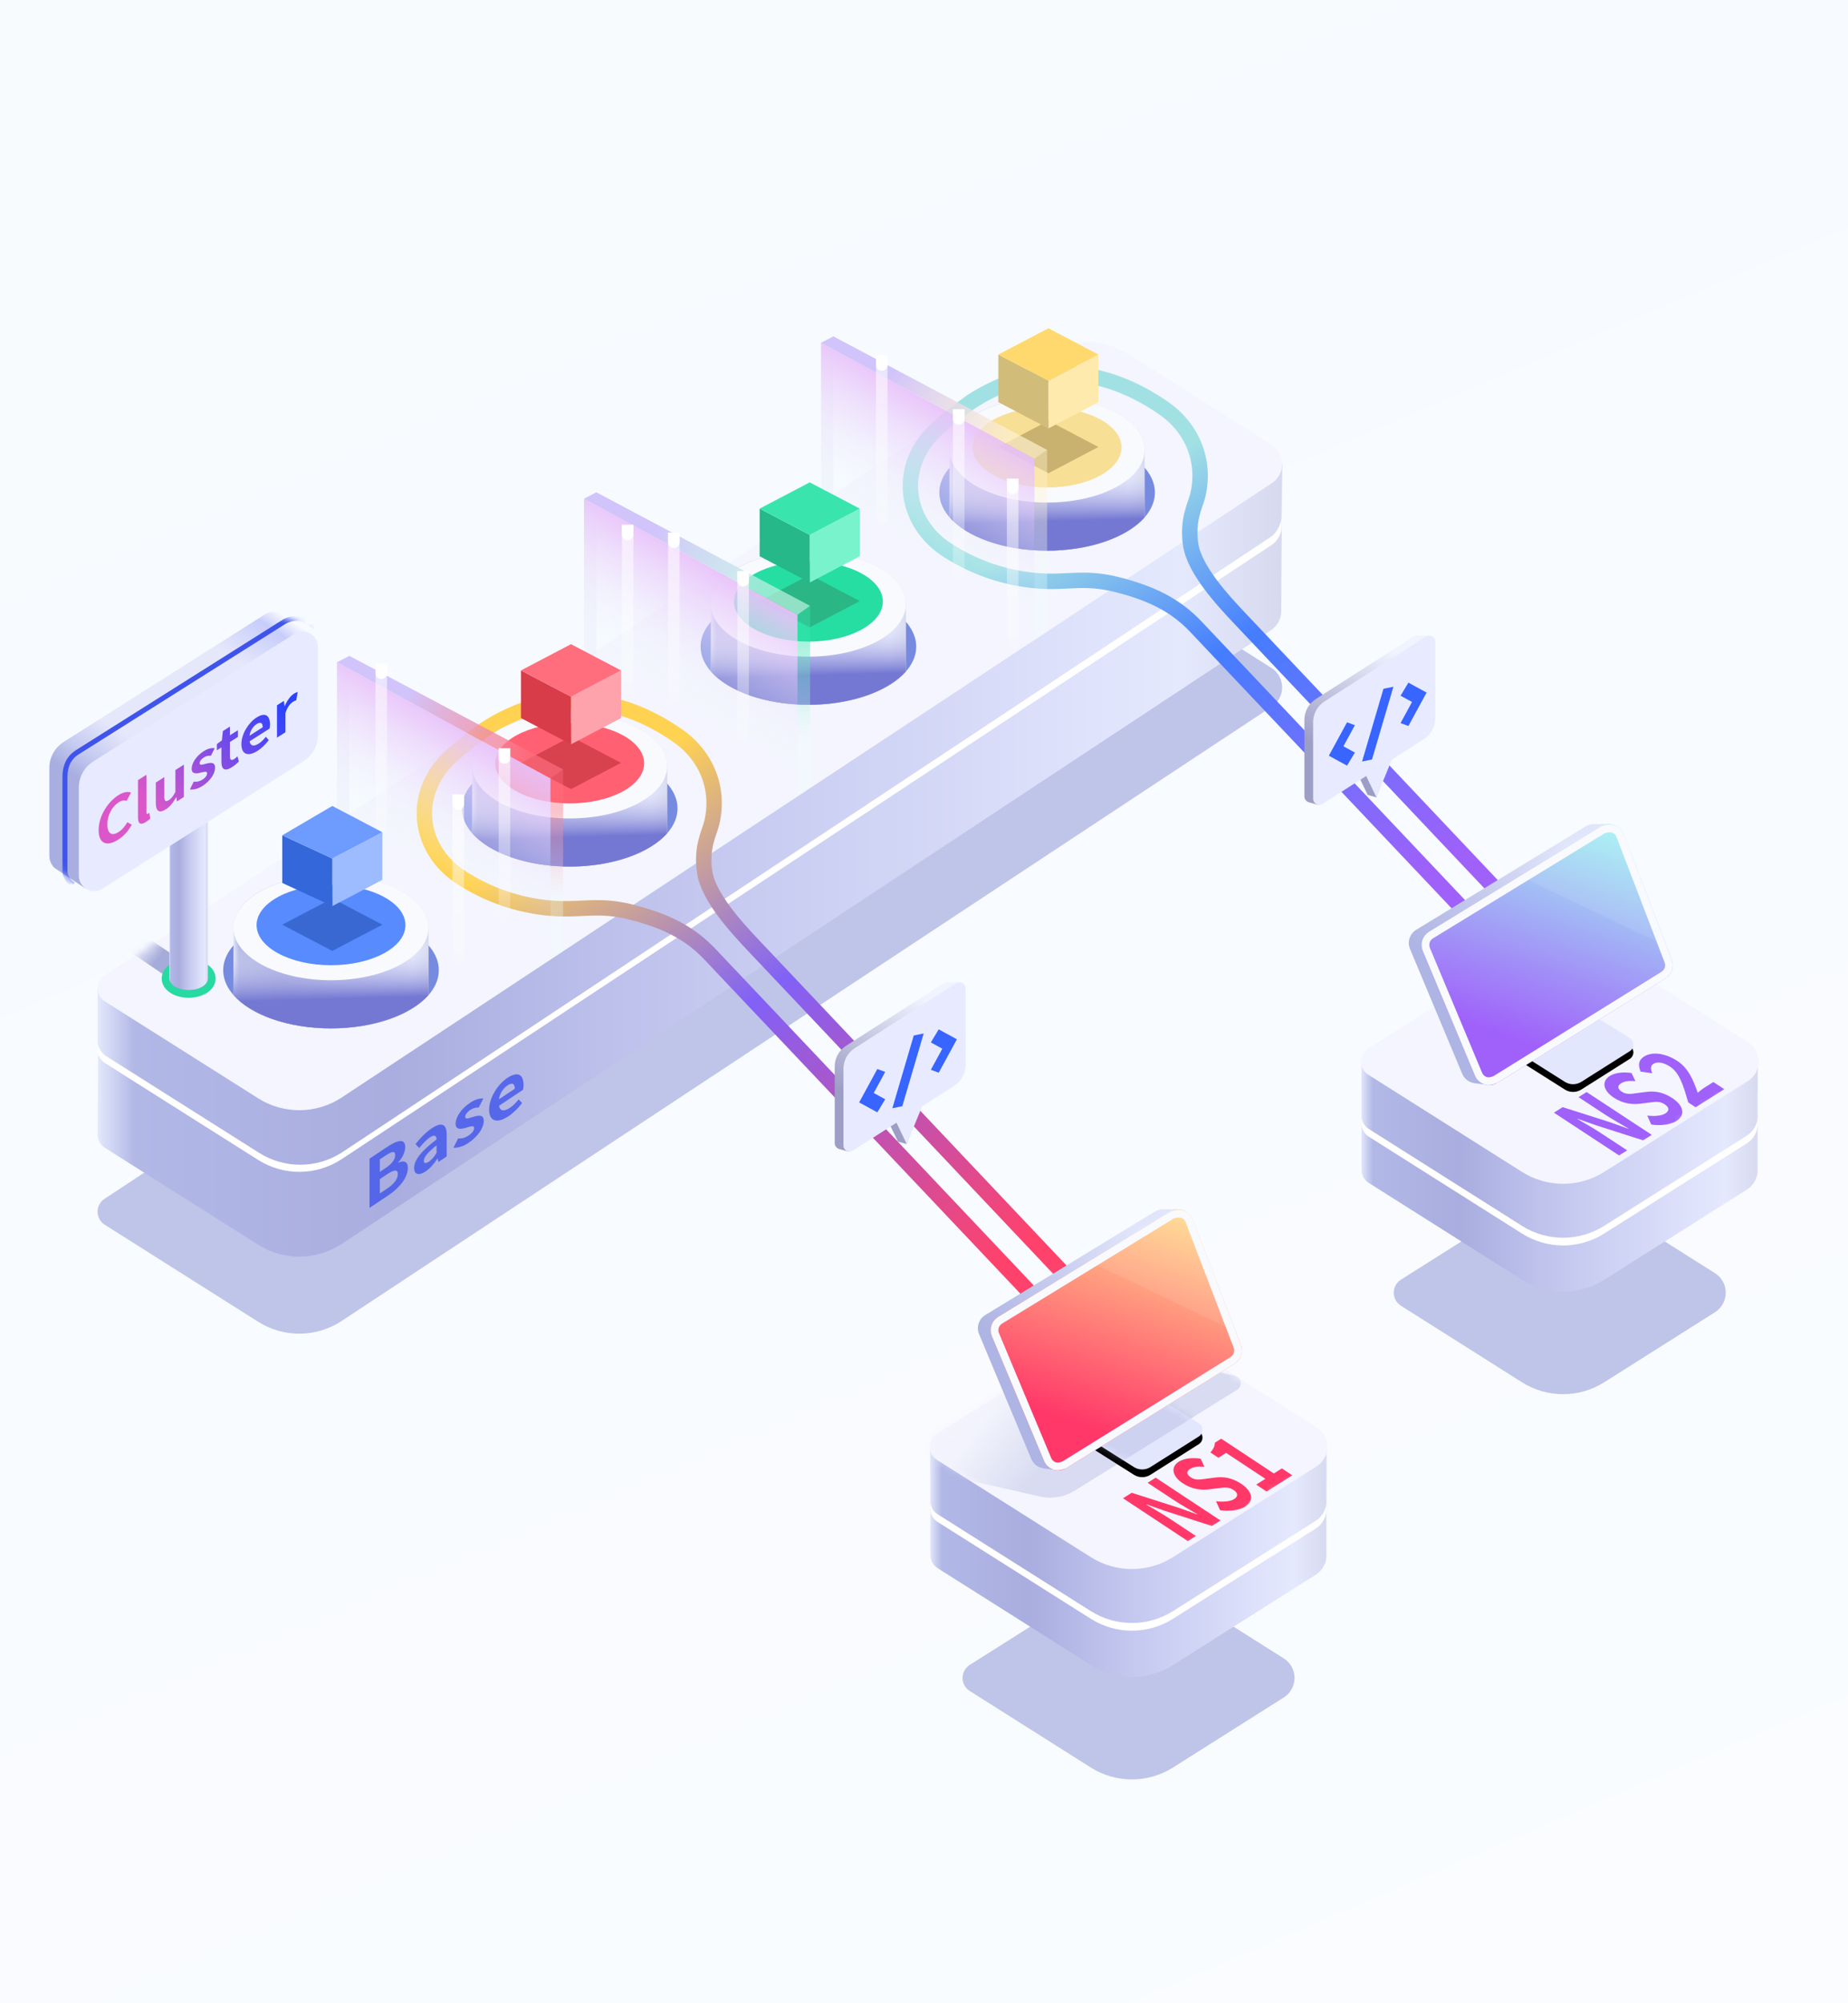 <svg height="260" viewBox="0 0 240 260" width="240" xmlns="http://www.w3.org/2000/svg" xmlns:xlink="http://www.w3.org/1999/xlink"><defs><linearGradient id="a" x1="-16.488%" x2="108.319%" y1="-175.021%" y2="140.896%"><stop offset="0" stop-color="#fff5ea"/><stop offset=".597" stop-color="#eef6ff"/><stop offset="1" stop-color="#f7faff"/></linearGradient><path id="b" d="m0 0h240v260h-240z"/><filter id="c" height="154.3%" width="135.3%" x="-17.9%" y="-27.1%"><feGaussianBlur in="SourceGraphic" stdDeviation="10"/></filter><linearGradient id="d" x1="100%" x2="0%" y1="21.721%" y2="21.721%"><stop offset="0" stop-color="#d7daef"/><stop offset=".084" stop-color="#e5e9fe"/><stop offset=".503" stop-color="#c3c7ef"/><stop offset=".751" stop-color="#a9addf"/><stop offset=".97" stop-color="#b1b8e6"/><stop offset="1" stop-color="#e2e6fb"/></linearGradient><path id="e" d="m135.507 3.45 18.613 11.762c1.401.885 1.819 2.738.933 4.139-.227.36-.528.667-.884.901l-120.78 79.717c-3.281 2.166-7.527 2.208-10.85.108l-19.922-12.589c-.934-.59-1.212-1.825-.622-2.759.152-.24.352-.445.589-.601l122.073-80.57c3.281-2.166 7.527-2.208 10.85-.108z"/><linearGradient id="f"><stop offset="0" stop-color="#a6acda"/><stop offset="1" stop-color="#eff0fc"/></linearGradient><linearGradient id="g" x1="81.926%" x2="68.268%" xlink:href="#f" y1="64.855%" y2="58.975%"/><filter id="h" height="287.8%" width="217.2%" x="-59.5%" y="-93.9%"><feGaussianBlur in="SourceGraphic" stdDeviation="10"/></filter><path id="i" d="m33.342 3.376 18.645 11.782c1.401.885 1.819 2.738.933 4.139-.238.377-.557.696-.933.933l-18.645 11.782c-3.263 2.062-7.421 2.062-10.684 0l-19.982-12.627c-.934-.59-1.212-1.825-.622-2.759.159-.251.371-.464.622-.622l19.982-12.627c3.263-2.062 7.421-2.062 10.684 0z"/><linearGradient id="j" x1="59.617%" x2="36.883%" xlink:href="#f" y1="56.553%" y2="48.618%"/><filter id="k" height="97.7%" width="91.4%" x="5.8%" y=".6%"><feGaussianBlur in="SourceGraphic" stdDeviation="0 0"/></filter><filter id="l" height="287.8%" width="217.2%" x="-59.5%" y="-93.9%"><feGaussianBlur in="SourceGraphic" stdDeviation="10"/></filter><path id="m" d="m33.342 3.376 18.645 11.782c1.401.885 1.819 2.738.933 4.139-.238.377-.557.696-.933.933l-18.645 11.782c-3.263 2.062-7.421 2.062-10.684 0l-19.982-12.627c-.934-.59-1.212-1.825-.622-2.759.159-.251.371-.464.622-.622l19.982-12.627c3.263-2.062 7.421-2.062 10.684 0z"/><filter id="n" height="97.7%" width="91.4%" x="5.8%" y=".6%"><feGaussianBlur in="SourceGraphic" stdDeviation="0 0"/></filter><linearGradient id="o" x1="27.181%" x2="82.937%" y1="16.56%" y2="90.261%"><stop offset="0" stop-color="#ffd252"/><stop offset=".418" stop-color="#8161f7"/><stop offset="1" stop-color="#ff426b"/></linearGradient><linearGradient id="p" x1="37.551%" x2="77.675%" y1="15.799%" y2="79.289%"><stop offset="0" stop-color="#a1e1e4"/><stop offset=".393" stop-color="#457dff"/><stop offset="1" stop-color="#a060fa"/></linearGradient><path id="q" d="m13.056 2.75 3.014 1.905c.467.295.606.913.311 1.38-.079.126-.186.232-.311.311l-6.298 3.98c-.653.412-1.484.412-2.137 0l-4.96-3.134c-.934-.59-1.212-1.825-.622-2.759.159-.251.371-.464.622-.622l1.676-1.059c2.658-1.68 6.046-1.68 8.704 0z"/><filter id="r" height="101.3%" width="90.7%" x="7.1%" y="9%"><feOffset dx="0" dy="1" in="SourceAlpha" result="shadowOffsetOuter1"/><feColorMatrix in="shadowOffsetOuter1" type="matrix" values="0 0 0 0 0.561   0 0 0 0 0.6   0 0 0 0 0.824  0 0 0 1 0"/></filter><filter id="s" height="97.7%" width="91.4%" x="5.8%" y=".6%"><feGaussianBlur in="SourceGraphic" stdDeviation="0 0"/></filter><linearGradient id="t" x1="61.725%" x2="12.222%" y1="7.072%" y2="56.159%"><stop offset="0" stop-color="#e1e5fa"/><stop offset="1" stop-color="#aeb4e3"/></linearGradient><linearGradient id="u" x1="74.156%" x2="46.929%" y1="1.454%" y2="85.41%"><stop offset="0" stop-color="#ffd98d"/><stop offset="1" stop-color="#ff3869"/></linearGradient><path id="v" d="m10.339 34.541 21.85-13.56c.815-.506 1.156-1.519.813-2.415l-6.256-16.321c-.395-1.031-1.552-1.547-2.583-1.152-.114.044-.223.098-.328.161l-22.371 13.679c-.842.515-1.183 1.567-.802 2.478l6.777 16.202c.426 1.019 1.598 1.5 2.617 1.073.098-.041.193-.09.283-.146z"/><linearGradient id="w" x1="50%" x2="51.343%" y1="44.06%" y2="80.867%"><stop offset="0" stop-color="#fff" stop-opacity="0"/><stop offset="1" stop-color="#7478d2"/></linearGradient><filter id="x" height="276%" width="192.3%" x="-46.2%" y="-88%"><feGaussianBlur in="SourceGraphic" stdDeviation="2"/></filter><linearGradient id="y" x1="63.075%" x2="43.295%" y1="20.879%" y2="68.62%"><stop offset="0" stop-color="#e8bdf9"/><stop offset="1" stop-color="#effffe" stop-opacity="0"/></linearGradient><linearGradient id="z" x1="27.734%" x2="91.429%" y1="42.413%" y2="62.132%"><stop offset="0" stop-color="#d1c4fa"/><stop offset="1" stop-color="#fff2cf" stop-opacity=".7"/></linearGradient><linearGradient id="A" x1="50%" x2="50%" y1="0%" y2="100%"><stop offset="0" stop-color="#fff" stop-opacity=".6"/><stop offset="1" stop-color="#fff" stop-opacity=".2"/></linearGradient><linearGradient id="B" x1="50.111%" x2="49.943%" y1="20.879%" y2="68.62%"><stop offset="0" stop-color="#fff3cf" stop-opacity=".4"/><stop offset="1" stop-color="#effffe" stop-opacity=".3"/></linearGradient><filter id="C" height="276%" width="192.3%" x="-46.2%" y="-88%"><feGaussianBlur in="SourceGraphic" stdDeviation="2"/></filter><linearGradient id="D" x1="27.734%" x2="91.429%" y1="42.413%" y2="62.132%"><stop offset="0" stop-color="#d1c4fa"/><stop offset="1" stop-color="#bdf4e2" stop-opacity=".7"/></linearGradient><linearGradient id="E" x1="50.111%" x2="49.943%" y1="20.879%" y2="68.62%"><stop offset="0" stop-color="#3ae5ad" stop-opacity=".4"/><stop offset="1" stop-color="#effffe" stop-opacity=".3"/></linearGradient><filter id="F" height="276%" width="192.3%" x="-46.2%" y="-88%"><feGaussianBlur in="SourceGraphic" stdDeviation="2"/></filter><linearGradient id="G" x1="27.734%" x2="91.429%" y1="42.413%" y2="62.132%"><stop offset="0" stop-color="#d1c4fa"/><stop offset="1" stop-color="#fe6e7d" stop-opacity=".7"/></linearGradient><linearGradient id="H" x1="50.111%" x2="49.943%" y1="20.879%" y2="68.62%"><stop offset="0" stop-color="#fe6e7d" stop-opacity=".4"/><stop offset="1" stop-color="#effffe" stop-opacity=".3"/></linearGradient><filter id="I" height="276%" width="192.3%" x="-46.2%" y="-88%"><feGaussianBlur in="SourceGraphic" stdDeviation="2"/></filter><path id="J" d="m13.056 2.75 3.014 1.905c.467.295.606.913.311 1.38-.079.126-.186.232-.311.311l-6.298 3.98c-.653.412-1.484.412-2.137 0l-4.96-3.134c-.934-.59-1.212-1.825-.622-2.759.159-.251.371-.464.622-.622l1.676-1.059c2.658-1.68 6.046-1.68 8.704 0z"/><filter id="K" height="101.3%" width="90.7%" x="7.1%" y="9%"><feOffset dx="0" dy="1" in="SourceAlpha" result="shadowOffsetOuter1"/><feColorMatrix in="shadowOffsetOuter1" type="matrix" values="0 0 0 0 0.561   0 0 0 0 0.6   0 0 0 0 0.824  0 0 0 1 0"/></filter><filter id="L" height="97.7%" width="91.4%" x="5.8%" y=".6%"><feGaussianBlur in="SourceGraphic" stdDeviation="0 0"/></filter><linearGradient id="M" x1="74.156%" x2="46.929%" y1="1.454%" y2="85.41%"><stop offset="0" stop-color="#a4f1f2"/><stop offset="1" stop-color="#a060fa"/></linearGradient><path id="N" d="m10.339 34.541 21.85-13.56c.815-.506 1.156-1.519.813-2.415l-6.256-16.321c-.395-1.031-1.552-1.547-2.583-1.152-.114.044-.223.098-.328.161l-22.371 13.679c-.842.515-1.183 1.567-.802 2.478l6.777 16.202c.426 1.019 1.598 1.5 2.617 1.073.098-.041.193-.09.283-.146z"/><linearGradient id="O" x1="67.474%" x2="37.453%" y1="7.803%" y2="77.672%"><stop offset="0" stop-color="#f1f4ff"/><stop offset="1" stop-color="#9d9ec5"/></linearGradient><linearGradient id="P" x1="86.574%" x2="36.742%" y1="-1.296%" y2="76.73%"><stop offset="0" stop-color="#fff"/><stop offset=".078" stop-color="#c7cdfb"/><stop offset=".262" stop-color="#e5e7fb"/><stop offset=".754" stop-color="#e5e7fb"/><stop offset=".896" stop-color="#c6cbf1"/><stop offset="1" stop-color="#a8afe0"/></linearGradient><path id="Q" d="m30.037.245 3.981 2.669-.972 1.553.001 10.269c0 1.366-.697 2.637-1.848 3.372l-25.22 15.973-1.372 1.772c-2.325-1.545-3.588-2.384-3.791-2.518-.304-.201-.364-.338-.502-.554-.205-.321-.314-.695-.314-1.076v-11.437c0-1.366.697-2.637 1.848-3.372l26.125-16.551c.67-.424 1.358-.458 2.065-.101z"/><linearGradient id="R" x1="100%" x2="23.21%" y1="21.957%" y2="70.2%"><stop offset="0" stop-color="#2c43fd"/><stop offset="1" stop-color="#db57c9"/></linearGradient><mask id="S" fill="#fff"><use fill="#fff" fill-rule="evenodd" xlink:href="#b"/></mask><mask id="T" fill="#fff"><use fill="#fff" fill-rule="evenodd" xlink:href="#e"/></mask><mask id="U" fill="#fff"><use fill="#fff" fill-rule="evenodd" xlink:href="#i"/></mask><mask id="V" fill="#fff"><use fill="#fff" fill-rule="evenodd" xlink:href="#m"/></mask><mask id="W" fill="#fff"><use fill="#fff" fill-rule="evenodd" xlink:href="#q"/></mask><mask id="X" fill="#fff"><use fill="#fff" fill-rule="evenodd" xlink:href="#v"/></mask><mask id="Y" fill="#fff"><use fill="#fff" fill-rule="evenodd" xlink:href="#J"/></mask><mask id="Z" fill="#fff"><use fill="#fff" fill-rule="evenodd" xlink:href="#N"/></mask><mask id="aa" fill="#fff"><use fill="#fff" fill-rule="evenodd" xlink:href="#Q"/></mask></defs><g fill="none" fill-rule="evenodd"><use fill="url(#a)" fill-opacity=".45" xlink:href="#b"/><g mask="url(#S)"><g transform="translate(6.407 42.473)"><g fill-rule="evenodd" transform="translate(4.582)"><path d="m135.507 32.45 18.613 11.762c1.401.885 1.819 2.738.933 4.139-.227.36-.528.667-.884.901l-120.78 79.717c-3.281 2.166-7.527 2.208-10.85.108l-19.922-12.589c-.934-.59-1.212-1.825-.622-2.759.152-.24.352-.445.589-.601l122.073-80.57c3.281-2.166 7.527-2.208 10.85-.108z" fill="#abafe0" filter="url(#c)" opacity=".85"/><g transform="translate(1.701 17.697)"><path d="m153.815 0-.11 19.045c.014.55-.121 1.11-.424 1.617-.231.388-.547.719-.924.968l-120.668 79.643c-3.281 2.166-7.527 2.208-10.85.108l-19.907-12.579c-.544-.344-.866-.907-.923-1.502l-.009-.162.121-19z" fill="url(#d)"/><path d="m37.687 95.012c1.472-.98 2.591-2.32 2.591-3.605 0-.862-.533-.99-1.255-.673v-.043c.569-.568.912-1.4.912-1.987 0-1.19-1.047-.88-2.42.033l-2.212 1.473v6.389zm-.271-3.604-.777.517v-1.621l.795-.529c.804-.535 1.201-.575 1.201-.015 0 .509-.37 1.083-1.219 1.648zm.153 2.7-.93.619v-1.862l.93-.619c.921-.613 1.409-.671 1.409-.05 0 .664-.497 1.305-1.409 1.912zm5.02-2.239c.578-.385 1.084-.997 1.526-1.654l.036-.024.09.457 1.084-.721v-2.819c0-1.397-.659-1.691-1.941-.837-.795.529-1.517 1.295-2.113 2.045l.479.518c.47-.571.921-1.07 1.391-1.383.623-.415.84-.197.867.259-2.041 1.566-2.916 2.692-2.916 3.726 0 .819.596 1.034 1.499.433zm.433-1.28c-.388.259-.668.281-.668-.098 0-.431.415-1.035 1.652-2.005v.974c-.325.518-.605.877-.984 1.129zm5.102-2.405c1.318-.878 2.014-2.022 2.014-2.867 0-.897-.74-.723-1.409-.519-.533.165-1.002.348-1.002-.005 0-.276.217-.61.677-.916.37-.246.722-.317 1.084-.308l.596-1.164c-.415-.025-.984.06-1.716.547-1.156.77-1.887 1.869-1.887 2.731 0 .81.713.706 1.354.512.533-.156 1.056-.341 1.056.021 0 .302-.226.659-.731.996-.47.313-.903.412-1.354.376l-.605 1.196c.506.06 1.246-.149 1.923-.599zm5.228-3.481c.623-.415 1.264-1.049 1.761-1.707l-.451-.475c-.361.456-.722.817-1.138 1.094-.749.499-1.291.446-1.4-.275l3.115-2.074c.036-.136.063-.387.063-.628 0-1.328-.722-1.821-2.113-.895-1.201.8-2.357 2.543-2.357 4.104 0 1.595 1.102 1.801 2.519.857zm.813-3.567-2.059 1.371c.099-.764.569-1.439 1.102-1.794.65-.433.957-.223.957.423z" fill="#3f54eb" fill-rule="nonzero" opacity=".795"/></g><path d="m135.406 12.195 17.764 10.59 2.278-1.008v3.848c.034.578-.096 1.172-.415 1.705-.227.382-.538.707-.909.951l-120.734 79.686c-3.281 2.166-7.527 2.208-10.85.108l-19.907-12.579c-.649-.41-.981-1.131-.926-1.847l-.006.003v-3.837l13.855-6.133 109.266-71.276c3.198-2.086 7.305-2.169 10.585-.214z" fill="#fff"/><path d="m134.509 17.694 21.008.003-.07 6.814c0 .602-.222 1.232-.556 1.793-.242.405-.575.748-.974 1l-120.575 79.847c-3.263 2.062-7.421 2.062-10.684 0l-19.904-12.578c-.549-.347-.993-1.054-1.045-1.655l-.008-.165v-7.057l123.885-68.004c2.808-1.4 6.115-1.4 8.923 0z" fill="url(#d)"/><use fill="#f4f5fe" xlink:href="#e"/><path d="m-9.674 70.527h5l20.684 14h-5z" fill="url(#g)" mask="url(#T)"/></g><g fill-rule="evenodd" transform="translate(112.593 127.614)"><path d="m33.342 36.069 14.382 9.088c1.401.885 1.819 2.738.933 4.139-.238.377-.557.696-.933.933l-14.382 9.088c-3.263 2.062-7.421 2.062-10.684 0l-15.72-9.934c-.934-.59-1.212-1.825-.622-2.759.159-.251.371-.464.622-.622l15.72-9.934c3.263-2.062 7.421-2.062 10.684 0z" fill="#abafe0" filter="url(#h)" opacity=".85"/><path d="m30.639 1.05 20.793.001.001 13.819c.052.605-.078 1.231-.413 1.792-.242.405-.575.748-.974 1l-18.527 11.708c-3.263 2.062-7.421 2.062-10.684 0l-19.904-12.578c-.599-.379-.929-1.023-.932-1.683l0-0v-14.057l21.716-.001c2.808-1.4 6.115-1.4 8.923-0z" fill="url(#d)" transform="translate(1.822 16.642)"/><path d="m33.121 12.053 16.17 9.64 3.963 0.0.001 3.819c.052.605-.078 1.231-.413 1.792-.242.405-.575.748-.974 1l-18.527 11.708c-3.263 2.062-7.421 2.062-10.684 0l-19.904-12.578c-.599-.379-.929-1.023-.932-1.683l0-0v-4.057l4.886-0 16.171-9.64c3.155-1.881 7.087-1.881 10.242 0z" fill="#fff"/><path d="m32.461 17.694h20.793l.001 6.819c.052.605-.078 1.231-.413 1.792-.242.405-.575.748-.974 1l-18.527 11.708c-3.263 2.062-7.421 2.062-10.684 0l-19.904-12.578c-.549-.347-.872-.918-.924-1.519l-.008-.165v-7.057h21.716c2.808-1.4 6.115-1.4 8.923 0z" fill="url(#d)"/><use fill="#f4f5fe" xlink:href="#i"/><path d="m36.315 29.27-3.373-2.228c-.965-.637-2.104-1.283-3.065-1.85l.037-.024 2.368.838 6.103 1.96 1.125-.708-8.416-5.558-1.05.661 3.362 2.22c.954.63 2.157 1.308 3.084 1.853l-.037.024-2.372-.851-6.099-1.948-1.133.713 8.416 5.558zm6.384-3.813c1.282-.807.87-2.057-.504-2.964-1.215-.802-2.305-.951-3.4-.804l-1.193.15c-.756.11-1.362.213-1.964-.185-.557-.367-.578-.779-.091-1.085.458-.288 1.075-.354 1.87-.284l-.494-1.052c-1.143-.174-2.174-.023-2.819.383-1.125.708-.864 1.906.511 2.814 1.227.81 2.471.906 3.385.784l1.22-.152c.813-.102 1.344-.187 1.968.226.591.39.658.831.08 1.195-.487.307-1.387.39-2.341.273l.521 1.166c1.324.178 2.509.003 3.252-.465zm6.133-4.066-1.352-.892-1.042.656-6.837-4.515-.818.515c-.023.439-.19.823-.586 1.277l1.034.682 1.005-.633 5.1 3.368-1.192.751 1.352.892z" fill="#ff3869" fill-rule="nonzero" mask="url(#U)"/><path d="m20.554 23.393 21.114-13.104c.469-.291.614-.908.322-1.377-.139-.224-.362-.385-.619-.446l-27.032-6.412c-.514-.122-1.055-.036-1.505.24l-20.985 12.831c-.942.576-1.239 1.807-.663 2.75.282.46.737.787 1.263.907l23.612 5.363c1.538.349 3.152.079 4.493-.753z" fill="url(#j)" filter="url(#k)" mask="url(#U)" opacity=".601"/></g><g fill-rule="evenodd" transform="translate(168.593 77.614)"><path d="m33.342 36.069 14.382 9.088c1.401.885 1.819 2.738.933 4.139-.238.377-.557.696-.933.933l-14.382 9.088c-3.263 2.062-7.421 2.062-10.684 0l-15.72-9.934c-.934-.59-1.212-1.825-.622-2.759.159-.251.371-.464.622-.622l15.72-9.934c3.263-2.062 7.421-2.062 10.684 0z" fill="#abafe0" filter="url(#l)" opacity=".85"/><path d="m30.639 1.05 20.793.001.001 13.819c.052.605-.078 1.231-.413 1.792-.242.405-.575.748-.974 1l-18.527 11.708c-3.263 2.062-7.421 2.062-10.684 0l-19.904-12.578c-.599-.379-.929-1.023-.932-1.683l0-0v-14.057l21.716-.001c2.808-1.4 6.115-1.4 8.923-0z" fill="url(#d)" transform="translate(1.822 16.642)"/><path d="m33.121 12.053 16.17 9.64 3.963 0.0.001 3.819c.052.605-.078 1.231-.413 1.792-.242.405-.575.748-.974 1l-18.527 11.708c-3.263 2.062-7.421 2.062-10.684 0l-19.904-12.578c-.599-.379-.929-1.023-.932-1.683l0-0v-4.057l4.886-0 16.171-9.64c3.155-1.881 7.087-1.881 10.242 0z" fill="#fff"/><path d="m32.461 17.694h20.793l.001 6.819c.052.605-.078 1.231-.413 1.792-.242.405-.575.748-.974 1l-18.527 11.708c-3.263 2.062-7.421 2.062-10.684 0l-19.904-12.578c-.549-.347-.872-.918-.924-1.519l-.008-.165v-7.057h21.716c2.808-1.4 6.115-1.4 8.923 0z" fill="url(#d)"/><use fill="#f4f5fe" xlink:href="#m"/><path d="m36.325 29.221-3.392-2.228c-.971-.637-2.115-1.283-3.082-1.85l.037-.024 2.378.838 6.128 1.959 1.125-.709-8.463-5.558-1.05.661 3.381 2.22c.959.63 2.169 1.308 3.1 1.853l-.037.024-2.382-.85-6.124-1.947-1.133.713 8.463 5.558zm6.385-3.816c1.282-.808.864-2.057-.518-2.965-1.222-.802-2.315-.951-3.413-.804l-1.196.151c-.758.11-1.365.213-1.97-.184-.56-.367-.583-.779-.096-1.086.458-.288 1.076-.355 1.874-.284l-.5-1.052c-1.147-.174-2.18-.023-2.825.383-1.125.709-.858 1.907.524 2.814 1.233.81 2.481.906 3.398.784l1.222-.153c.815-.102 1.346-.187 1.975.226.594.39.663.831.086 1.195-.487.307-1.389.39-2.346.273l.527 1.167c1.328.177 2.516.002 3.258-.465zm6.223-4.125-1.416-.93-1.215.765c-.263.165-.584.427-.816.632-.586-1.659-1.201-3.181-2.64-4.126-1.553-1.02-3.267-1.248-4.317-.587-.757.477-.796 1.089-.472 1.958l1.514.222c-.183-.487-.264-.965.141-1.22.532-.335 1.335-.194 2.169.353 1.222.802 1.709 2.347 2.362 4.639l.971.637z" fill="#a060fa" fill-rule="nonzero" mask="url(#V)"/><path d="m20.554 23.393 21.114-13.104c.469-.291.614-.908.322-1.377-.139-.224-.362-.385-.619-.446l-27.032-6.412c-.514-.122-1.055-.036-1.505.24l-20.985 12.831c-.942.576-1.239 1.807-.663 2.75.282.46.737.787 1.263.907l23.612 5.363c1.538.349 3.152.079 4.493-.753z" fill="url(#j)" filter="url(#n)" mask="url(#V)" opacity=".601"/></g><path d="m81.616 53.013c3.867 2.69 5.483 7.117 4.382 11.428-.316 1.237-1.369 3.091-.886 6.296s4.101 7.144 6.343 9.513c10.673 11.277 25.857 27.333 45.551 48.166l-4.33 2.5c-20.844-22.025-36.477-38.543-46.899-49.555-2.6-2.748-5.71-4.32-10.23-5.457-4.616-1.161-6.549-.052-11.144-.574-3.574-.406-7.082-1.575-10.271-3.51l-.552-.344c-4.979-3.146-6.438-9.228-3-14.034 1.163-1.625 3.092-3.119 5.932-5.208 8.176-5.363 17.075-4.805 25.102.779z" stroke="url(#o)" stroke-width="2"/><path d="m144.733 10.51c3.867 2.69 5.483 7.117 4.382 11.428-.316 1.237-1.369 3.091-.886 6.296s4.101 7.144 6.343 9.513c10.673 11.277 25.857 27.333 45.551 48.166l-4.33 2.5c-20.844-22.025-36.477-38.543-46.899-49.555-2.6-2.748-5.71-4.32-10.23-5.457-4.616-1.161-6.549-.052-11.144-.574-3.574-.406-7.082-1.575-10.271-3.51l-.552-.344c-4.979-3.146-6.438-9.228-3-14.034 1.163-1.625 3.092-3.119 5.932-5.208 8.176-5.363 17.075-4.805 25.102.779z" stroke="url(#p)" stroke-width="2"/><g fill-rule="evenodd"><g transform="translate(120.593 113.527)"><g transform="translate(12.63 24.087)"><use fill="#000" filter="url(#r)" xlink:href="#q"/><use fill="#e3e7fd" fill-rule="evenodd" xlink:href="#q"/><path d="m-.039 13.393 21.114-13.104c.469-.291.614-.908.322-1.377-.139-.224-.362-.385-.619-.446l-27.032-6.412c-.514-.122-1.055-.036-1.505.24l-20.985 12.831c-.942.576-1.239 1.807-.663 2.75.282.46.737.787 1.263.907l23.612 5.363c1.538.349 3.152.079 4.493-.753z" fill="url(#j)" filter="url(#s)" mask="url(#W)" opacity=".601"/></g><path d="m26.05.954-.397.832c.099.137.182.29.246.455l6.256 16.322c.344.897.002 1.911-.815 2.416l-21.158 13.094-.327.682-1.461-.187.007-.014c-.636-.123-1.2-.551-1.468-1.193l-6.778-16.203c-.381-.912-.04-1.965.804-2.479l22.031-13.431c.103-.063.212-.117.325-.16.239-.092.485-.134.726-.133l.002-.003z" fill="url(#t)"/><g transform="translate(1.153)"><use fill="url(#u)" xlink:href="#v"/><path d="m9.961 6.113s7.544 3.613 22.633 10.839l-6.289-20.49c-10.896 6.434-16.343 9.65-16.343 9.65z" fill="#fff" mask="url(#X)" opacity=".3"/></g><path d="m25.214 1.702c.512-.202.989-.226 1.382-.093.391.133.688.424.837.814l6.256 16.321c.129.336.129.694.021 1.015-.108.321-.325.606-.631.796l-21.821 13.543c-.599.266-1.021.282-1.389.131-.355-.146-.655-.427-.815-.809l-6.777-16.202c-.143-.342-.15-.71-.043-1.041s.329-.625.645-.818z" stroke="#f9fafe"/></g><g transform="translate(115.582 .132)"><ellipse cx="14" cy="21.32" fill="#768bdf" rx="14" ry="7.548"/><path d="m14 8.962c6.879 0 12.477 2.957 12.662 6.641l.005.188.001 8.746c-2.24 2.56-7.071 4.331-12.668 4.331-5.597 0-10.428-1.771-12.668-4.331l.001-8.746.005-.188c.185-3.685 5.783-6.641 12.662-6.641z" fill="url(#d)"/><path d="m14 8.962c6.879 0 12.477 2.957 12.662 6.641l.005.188.001 8.746c-2.24 2.56-7.071 4.331-12.668 4.331-5.597 0-10.428-1.771-12.668-4.331l.001-8.746.005-.188c.185-3.685 5.783-6.641 12.662-6.641z" fill="url(#w)"/><ellipse cx="14" cy="15.791" fill="#f9fafe" rx="12.667" ry="6.829"/><ellipse cx="14" cy="15.466" fill="#f8df96" rx="9.667" ry="5.203"/><path d="m7.667 15.409 6.5-3.409 6.5 3.409-6.5 3.409z" fill="#b7a163" filter="url(#x)" opacity=".85" transform="matrix(-1 0 0 1 28.333 0)"/><g transform="translate(7.667)"><path d="m6.5 6.819 6.5-3.409v6.181l-6.5 3.409z" fill="#ffeaad"/><path d="m0 6.819 6.5-3.409v6.181l-6.5 3.409z" fill="#d2bc79" transform="matrix(-1 0 0 1 6.5 0)"/><path d="m0 3.409 6.5-3.409 6.5 3.409-6.5 3.409z" fill="#ffd96d" transform="matrix(-1 0 0 1 13 0)"/></g></g><g transform="translate(100.216 1.185)"><path d="m0 21.655 1.612-.751v-20.904l-1.612.837z" fill="#e9eaf8" opacity=".4"/><path d="m0 .837 27.733 15.062v23.503l-27.733-17.828z" fill="url(#y)"/><path d="m0 .837 1.612-.837 27.754 14.738-1.633 1.161z" fill="url(#z)"/><g transform="translate(7.139 2.467)"><path d="m0 0h1.5v1.25c0 .414-.336.75-.75.75s-.75-.336-.75-.75z" fill="#fff"/><path d="m0 0h1.5v21.25c0 .414-.336.75-.75.75s-.75-.336-.75-.75z" fill="url(#A)"/></g><path d="m27.733 15.899v23.503l1.633-1.077v-23.588z" fill="url(#B)"/><g transform="translate(24.139 18.467)"><path d="m0 0h1.5v1.25c0 .414-.336.75-.75.75s-.75-.336-.75-.75z" fill="#fff"/><path d="m0 0h1.5v21.25c0 .414-.336.75-.75.75s-.75-.336-.75-.75z" fill="url(#A)"/></g><g transform="translate(17.139 9.467)"><path d="m0 0h1.5v1.25c0 .414-.336.75-.75.75s-.75-.336-.75-.75z" fill="#fff"/><path d="m0 0h1.5v21.25c0 .414-.336.75-.75.75s-.75-.336-.75-.75z" fill="url(#A)"/></g></g><g transform="translate(84.582 20.132)"><ellipse cx="14" cy="21.32" fill="#768bdf" rx="14" ry="7.548"/><path d="m14 8.962c6.879 0 12.477 2.957 12.662 6.641l.005.188.001 8.746c-2.24 2.56-7.071 4.331-12.668 4.331-5.597 0-10.428-1.771-12.668-4.331l.001-8.746.005-.188c.185-3.685 5.783-6.641 12.662-6.641z" fill="url(#d)"/><path d="m14 8.962c6.879 0 12.477 2.957 12.662 6.641l.005.188.001 8.746c-2.24 2.56-7.071 4.331-12.668 4.331-5.597 0-10.428-1.771-12.668-4.331l.001-8.746.005-.188c.185-3.685 5.783-6.641 12.662-6.641z" fill="url(#w)"/><ellipse cx="14" cy="15.791" fill="#f9fafe" rx="12.667" ry="6.829"/><ellipse cx="14" cy="15.466" fill="#26dda2" rx="9.667" ry="5.203"/><path d="m7.667 15.409 6.5-3.409 6.5 3.409-6.5 3.409z" fill="#2da77c" filter="url(#C)" opacity=".85" transform="matrix(-1 0 0 1 28.333 0)"/><g transform="translate(7.667)"><path d="m6.5 6.819 6.5-3.409v6.181l-6.5 3.409z" fill="#79f3cb"/><path d="m0 6.819 6.5-3.409v6.181l-6.5 3.409z" fill="#26b888" transform="matrix(-1 0 0 1 6.5 0)"/><path d="m0 3.409 6.5-3.409 6.5 3.409-6.5 3.409z" fill="#3ae5ad" transform="matrix(-1 0 0 1 13 0)"/></g></g><g transform="translate(69.432 21.423)"><path d="m0 21.655 1.612-.751v-20.904l-1.612.837z" fill="#e9eaf8" opacity=".4"/><path d="m0 .837 27.733 15.062v23.503l-27.733-17.828z" fill="url(#y)"/><path d="m0 .837 1.612-.837 27.754 14.738-1.633 1.161z" fill="url(#D)"/><g transform="translate(19.922 10.228)"><path d="m0 0h1.5v1.25c0 .414-.336.75-.75.75s-.75-.336-.75-.75z" fill="#fff"/><path d="m0 0h1.5v21.25c0 .414-.336.75-.75.75s-.75-.336-.75-.75z" fill="url(#A)"/></g><path d="m27.733 15.899v23.503l1.633-1.077v-23.588z" fill="url(#E)"/><g transform="translate(10.922 5.228)"><path d="m0 0h1.5v1.25c0 .414-.336.75-.75.75s-.75-.336-.75-.75z" fill="#fff"/><path d="m0 0h1.5v21.25c0 .414-.336.75-.75.75s-.75-.336-.75-.75z" fill="url(#A)"/></g><g transform="translate(4.922 4.228)"><path d="m0 0h1.5v1.25c0 .414-.336.75-.75.75s-.75-.336-.75-.75z" fill="#fff"/><path d="m0 0h1.5v21.25c0 .414-.336.75-.75.75s-.75-.336-.75-.75z" fill="url(#A)"/></g></g><g transform="translate(53.582 41.132)"><ellipse cx="14" cy="21.32" fill="#768bdf" rx="14" ry="7.548"/><path d="m14 8.962c6.879 0 12.477 2.957 12.662 6.641l.005.188.001 8.746c-2.24 2.56-7.071 4.331-12.668 4.331-5.597 0-10.428-1.771-12.668-4.331l.001-8.746.005-.188c.185-3.685 5.783-6.641 12.662-6.641z" fill="url(#d)"/><path d="m14 8.962c6.879 0 12.477 2.957 12.662 6.641l.005.188.001 8.746c-2.24 2.56-7.071 4.331-12.668 4.331-5.597 0-10.428-1.771-12.668-4.331l.001-8.746.005-.188c.185-3.685 5.783-6.641 12.662-6.641z" fill="url(#w)"/><ellipse cx="14" cy="15.791" fill="#f9fafe" rx="12.667" ry="6.829"/><ellipse cx="14" cy="15.466" fill="#ff6172" rx="9.667" ry="5.203"/><path d="m7.667 15.409 6.5-3.409 6.5 3.409-6.5 3.409z" fill="#ca3541" filter="url(#F)" opacity=".85" transform="matrix(-1 0 0 1 28.333 0)"/><g transform="translate(7.667)"><path d="m6.5 6.819 6.5-3.409v6.181l-6.5 3.409z" fill="#fea2ac"/><path d="m0 6.819 6.5-3.409v6.181l-6.5 3.409z" fill="#d93c49" transform="matrix(-1 0 0 1 6.5 0)"/><path d="m0 3.409 6.5-3.409 6.5 3.409-6.5 3.409z" fill="#fe6e7d" transform="matrix(-1 0 0 1 13 0)"/></g></g><g transform="translate(37.355 42.651)"><path d="m0 21.655 1.612-.751v-20.904l-1.612.837z" fill="#e9eaf8" opacity=".4"/><path d="m0 .837 27.733 15.062v23.503l-27.733-17.828z" fill="url(#y)"/><path d="m0 .837 1.612-.837 27.754 14.738-1.633 1.161z" fill="url(#G)"/><g transform="translate(5 1)"><path d="m0 0h1.5v1.25c0 .414-.336.75-.75.75s-.75-.336-.75-.75z" fill="#fff"/><path d="m0 0h1.5v21.25c0 .414-.336.75-.75.75s-.75-.336-.75-.75z" fill="url(#A)"/></g><path d="m27.733 15.899v23.503l1.633-1.077v-23.588z" fill="url(#H)"/><g transform="translate(21 12)"><path d="m0 0h1.5v1.25c0 .414-.336.75-.75.75s-.75-.336-.75-.75z" fill="#fff"/><path d="m0 0h1.5v21.25c0 .414-.336.75-.75.75s-.75-.336-.75-.75z" fill="url(#A)"/></g><g transform="translate(15 18)"><path d="m0 0h1.5v1.25c0 .414-.336.75-.75.75s-.75-.336-.75-.75z" fill="#fff"/><path d="m0 0h1.5v21.25c0 .414-.336.75-.75.75s-.75-.336-.75-.75z" fill="url(#A)"/></g></g><g transform="translate(22.582 62.132)"><ellipse cx="14" cy="21.32" fill="#768bdf" rx="14" ry="7.548"/><path d="m14 8.962c6.879 0 12.477 2.957 12.662 6.641l.005.188.001 8.746c-2.24 2.56-7.071 4.331-12.668 4.331-5.597 0-10.428-1.771-12.668-4.331l.001-8.746.005-.188c.185-3.685 5.783-6.641 12.662-6.641z" fill="url(#d)"/><path d="m14 8.962c6.879 0 12.477 2.957 12.662 6.641l.005.188.001 8.746c-2.24 2.56-7.071 4.331-12.668 4.331-5.597 0-10.428-1.771-12.668-4.331l.001-8.746.005-.188c.185-3.685 5.783-6.641 12.662-6.641z" fill="url(#w)"/><ellipse cx="14" cy="15.791" fill="#f9fafe" rx="12.667" ry="6.829"/><ellipse cx="14" cy="15.466" fill="#578bfe" rx="9.667" ry="5.203"/><path d="m7.667 15.409 6.5-3.409 6.5 3.409-6.5 3.409z" fill="#2e5cc3" filter="url(#I)" opacity=".85" transform="matrix(-1 0 0 1 28.333 0)"/><g transform="translate(7.667)"><path d="m6.5 6.819 6.5-3.409v6.181l-6.5 3.409z" fill="#9dbcff"/><path d="m0 6.819 6.5-3.01v6.181l-6.5 3.01z" fill="#3468da" transform="matrix(-1 0 0 1 6.5 0)"/><path d="m0 3.409 6.5-3.409 6.5 3.808-6.5 3.01z" fill="#6d9bfe" transform="matrix(-1 0 0 1 13 0)"/></g></g><g transform="translate(176.556 63.527)"><g transform="translate(12.63 24.087)"><use fill="#000" filter="url(#K)" xlink:href="#J"/><use fill="#e3e7fd" fill-rule="evenodd" xlink:href="#J"/><path d="m-.039 13.393 21.114-13.104c.469-.291.614-.908.322-1.377-.139-.224-.362-.385-.619-.446l-27.032-6.412c-.514-.122-1.055-.036-1.505.24l-20.985 12.831c-.942.576-1.239 1.807-.663 2.75.282.46.737.787 1.263.907l23.612 5.363c1.538.349 3.152.079 4.493-.753z" fill="url(#j)" filter="url(#L)" mask="url(#Y)" opacity=".601"/></g><path d="m26.05.954-.397.832c.099.137.182.29.246.455l6.256 16.322c.344.897.002 1.911-.815 2.416l-21.158 13.094-.327.682-1.461-.187.007-.014c-.636-.123-1.2-.551-1.468-1.193l-6.778-16.203c-.381-.912-.04-1.965.804-2.479l22.031-13.431c.103-.063.212-.117.325-.16.239-.092.485-.134.726-.133l.002-.003z" fill="url(#t)"/><g transform="translate(1.153)"><use fill="url(#M)" xlink:href="#N"/><path d="m9.961 6.113s7.544 3.613 22.633 10.839l-6.289-20.49c-10.896 6.434-16.343 9.65-16.343 9.65z" fill="#fff" mask="url(#Z)" opacity=".3"/></g><path d="m25.214 1.702c.512-.202.989-.226 1.382-.093.391.133.688.424.837.814l6.256 16.321c.129.336.129.694.021 1.015-.108.321-.325.606-.631.796l-21.821 13.543c-.599.266-1.021.282-1.389.131-.355-.146-.655-.427-.815-.809l-6.777-16.202c-.143-.342-.15-.71-.043-1.041s.329-.625.645-.818z" stroke="#f9fafe"/></g><g transform="translate(101.998 85)"><path d="m7.042 18.254-.123-.153-5.103 3.899-1.332-.365-.002-.014c-.142-.061-.268-.164-.357-.304-.082-.129-.126-.278-.126-.431v-9.931c0-1.092.557-2.108 1.476-2.696l12.706-8.124c.126-.08.265-.121.404-.126l.01-.01h1.587l.258 1.622-1.029 2.811 0 6.308c0 1.092-.557 2.108-1.476 2.696l-2.37 1.514-2.215 6.058-1.133-.304z" fill="url(#O)"/><path d="m16.874.38c.082.129.126.278.126.431v9.931c0 1.091-.556 2.107-1.475 2.695l-4.168 2.669-2.005 4.903-1.33-2.768-5.658 3.623c-.372.238-.867.13-1.105-.242-.082-.129-.126-.278-.126-.431v-9.931c0-1.091.556-2.107 1.475-2.695l13.161-8.426c.372-.238.867-.13 1.105.242z" fill="#e8ebff"/><path d="m10.265 6.924 1.291-.265-2.78 9.442-1.291.265zm-4.73 4.348 1.021.378-1.49 2.737 1.49.814-1.021 1.697-2.361-1.289zm7.971-5.145 2.361 1.289-2.361 4.337-1.021-.378 1.49-2.737-1.49-.814z" fill="#3864ff" fill-rule="nonzero"/></g><g transform="translate(162.998 40)"><path d="m7.042 18.254-.123-.153-5.103 3.899-1.332-.365-.002-.014c-.142-.061-.268-.164-.357-.304-.082-.129-.126-.278-.126-.431v-9.931c0-1.092.557-2.108 1.476-2.696l12.706-8.124c.126-.08.265-.121.404-.126l.01-.01h1.587l.258 1.622-1.029 2.811 0 6.308c0 1.092-.557 2.108-1.476 2.696l-2.37 1.514-2.215 6.058-1.133-.304z" fill="url(#O)"/><path d="m16.874.38c.082.129.126.278.126.431v9.931c0 1.091-.556 2.107-1.475 2.695l-4.168 2.669-2.005 4.903-1.33-2.768-5.658 3.623c-.372.238-.867.13-1.105-.242-.082-.129-.126-.278-.126-.431v-9.931c0-1.091.556-2.107 1.475-2.695l13.161-8.426c.372-.238.867-.13 1.105.242z" fill="#e8ebff"/><path d="m10.265 6.924 1.291-.265-2.78 9.442-1.291.265zm-4.73 4.348 1.021.378-1.49 2.737 1.49.814-1.021 1.697-2.361-1.289zm7.971-5.145 2.361 1.289-2.361 4.337-1.021-.378 1.49-2.737-1.49-.814z" fill="#3864ff" fill-rule="nonzero"/></g><g transform="translate(0 36.937)"><g transform="translate(15.593 13.59)"><path d="m2.5 32c.792 0 1.507.2 2.025.511.635.381.975.924.975 1.489s-.34 1.108-.975 1.489c-.518.311-1.233.511-2.025.511s-1.507-.2-2.025-.511c-.635-.381-.975-.924-.975-1.489s.34-1.108.975-1.489c.518-.311 1.233-.511 2.025-.511z" fill="#768bdf" stroke="#26daa1"/><path d="m0 0h5v34c0 .828-1.119 1.5-2.5 1.5s-2.5-.672-2.5-1.5z" fill="url(#d)"/></g><use fill="url(#P)" xlink:href="#Q"/><path d="m2.829 35.238.018-.024c-.195-.143-.368-.323-.505-.539-.205-.321-.314-.695-.314-1.076v-12.158c0-1.366.457-2.484 1.608-3.219l26.907-16.965c2.347-1.257 3.794.706 4.413 1.046" mask="url(#aa)" stroke="#3f54eb" stroke-width=".65"/><path d="m5.689 19.432 26.12-16.567c.933-.592 2.169-.315 2.76.618.203.32.311.692.311 1.071v11.442c0 1.37-.701 2.644-1.858 3.378l-26.12 16.567c-.933.592-2.169.315-2.76-.618-.203-.32-.311-.692-.311-1.071v-11.442c0-1.37.701-2.644 1.858-3.378z" fill="#e8ebff"/><path d="m8.946 29.569c.72-.459 1.312-1.121 1.77-1.945l-.585-.317c-.3.514-.667.973-1.147 1.278-.877.559-1.448.194-1.448-1.013 0-1.192.63-2.314 1.47-2.849.42-.267.743-.278 1.027-.189l.578-1.073c-.36-.146-.922-.125-1.627.324-1.403.893-2.58 2.716-2.58 4.546 0 1.853 1.14 2.131 2.542 1.238zm3.6-2.293c.263-.167.443-.327.57-.461l-.135-.732c-.075.063-.105.082-.15.111-.105.067-.217.056-.217-.199v-4.853l-1.103.702v4.808c0 .78.27 1.111 1.035.623zm2.58-1.643c.57-.363.975-.898 1.335-1.555l.03-.019.083.547.9-.573v-4.2l-1.103.702v2.835c-.285.557-.51.85-.855 1.07-.405.258-.585.14-.585-.505v-2.482l-1.103.702v2.625c0 1.05.39 1.432 1.298.854zm4.725-3.009c1.095-.697 1.673-1.658 1.673-2.393 0-.78-.615-.666-1.17-.522-.443.117-.833.253-.833-.055 0-.24.18-.52.562-.763.307-.196.6-.24.9-.213l.495-.983c-.345-.043-.818.003-1.425.39-.96.611-1.567 1.531-1.567 2.281 0 .705.593.65 1.125.513.443-.109.877-.244.877.071 0 .263-.188.562-.608.829-.39.248-.75.313-1.125.259l-.502 1.01c.42.078 1.035-.067 1.597-.425zm3.877-2.47c.367-.234.66-.503.885-.721l-.18-.688c-.113.117-.278.267-.412.353-.375.239-.57.138-.57-.342v-1.86l1.035-.659v-.87l-1.035.659v-1.133l-.915.583-.128 1.214-.652.468v.818l.593-.377v1.86c0 .938.383 1.331 1.38.696zm3.308-2.107c.517-.33 1.05-.849 1.462-1.396l-.375-.436c-.3.379-.6.675-.945.894-.623.396-1.073.323-1.163-.31l2.587-1.648c.03-.117.052-.333.052-.543 0-1.155-.6-1.62-1.755-.885-.998.635-1.958 2.094-1.958 3.452 0 1.387.915 1.622 2.092.872zm.675-3.062-1.71 1.089c.083-.66.472-1.223.915-1.505.54-.344.795-.146.795.416zm2.955.645v-2.505c.233-.756.63-1.226.96-1.436.172-.11.292-.164.443-.214l.188-1.072c-.128.029-.263.077-.495.225-.435.277-.885.864-1.192 1.607l-.022.014-.083-.69-.9.573v4.2z" fill="url(#R)" fill-rule="nonzero"/></g></g></g></g></g></svg>